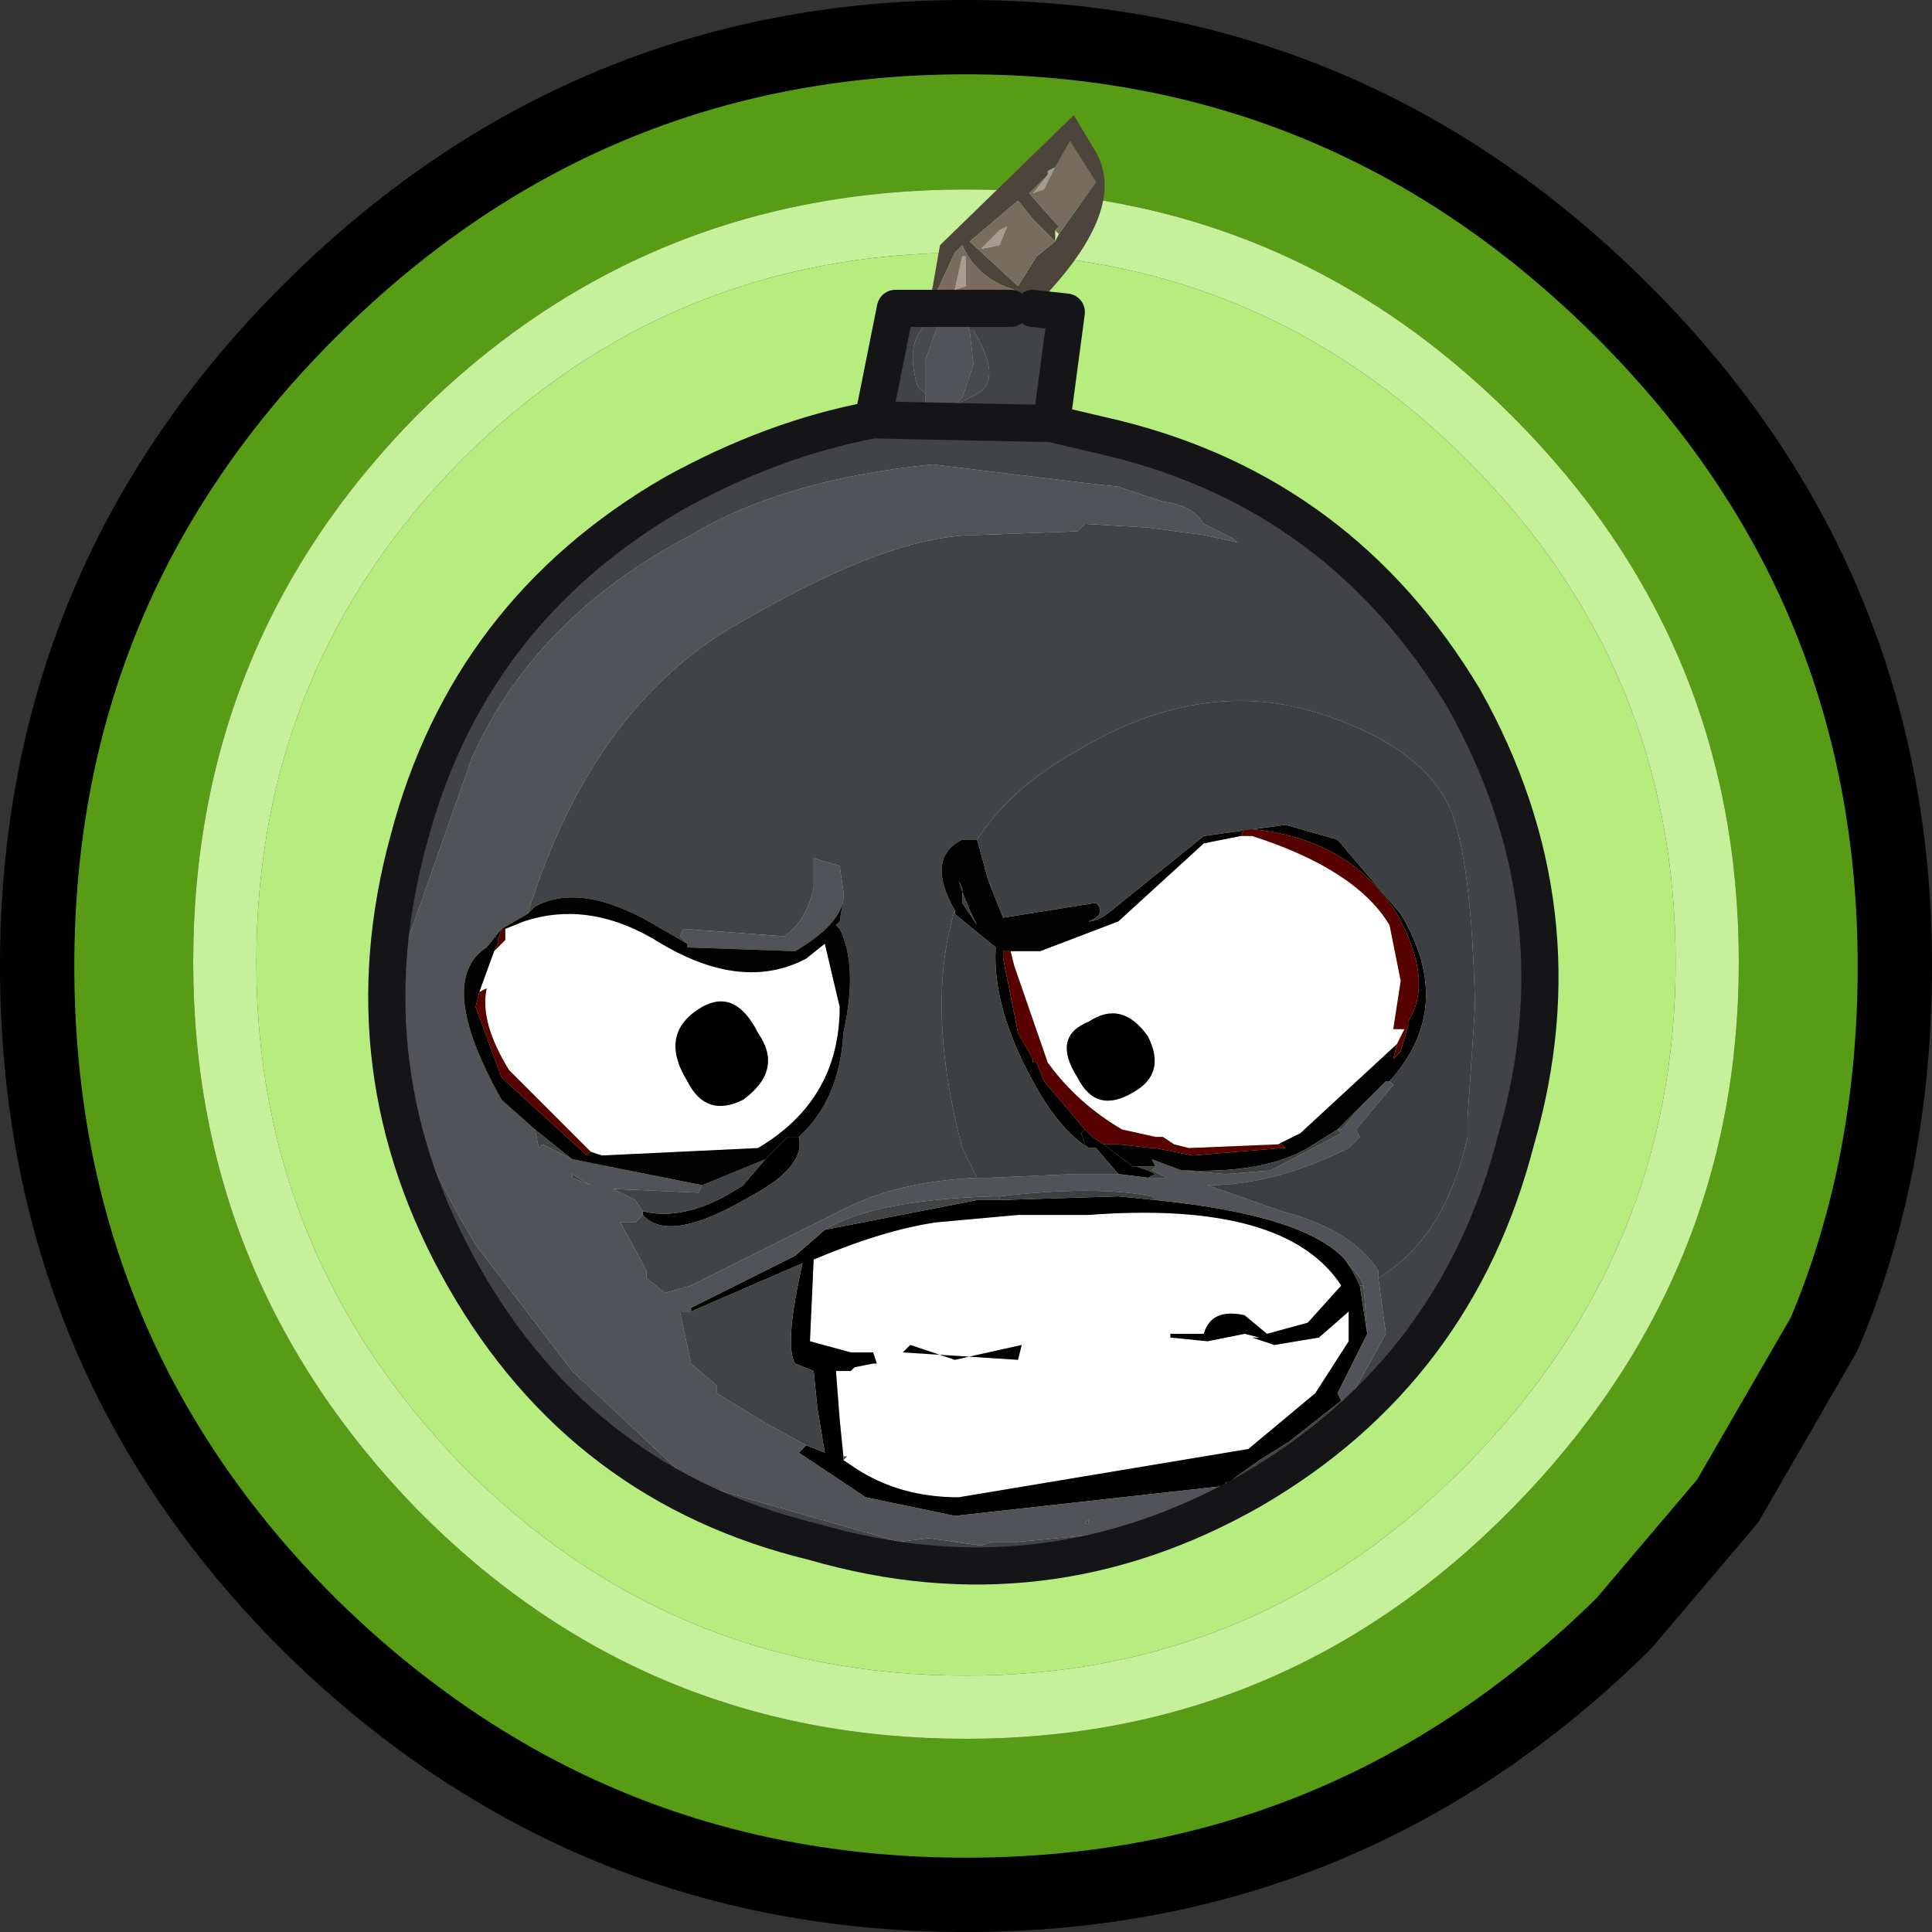 <?xml version="1.0" encoding="UTF-8" standalone="no"?>
<svg xmlns:xlink="http://www.w3.org/1999/xlink" height="26.0px" width="26.0px" xmlns="http://www.w3.org/2000/svg">
  <rect width="100%" height="100%" fill="#333333" stroke="none"/>
  <g transform="matrix(1.0, 0.0, 0.0, 1.0, 13.0, 13.0)">
    <path d="M6.75 -6.8 Q9.55 -4.0 9.55 -0.05 9.55 3.85 6.75 6.7 3.95 9.55 0.0 9.55 -4.0 9.55 -6.8 6.7 -9.55 3.85 -9.55 -0.05 -9.55 -4.0 -6.8 -6.8 -4.0 -9.6 0.0 -9.6 3.95 -9.6 6.75 -6.8" fill="#b6ed7e" fill-rule="evenodd" stroke="none"/>
    <path d="M10.4 -0.05 Q10.4 -4.35 7.35 -7.4 4.3 -10.45 0.0 -10.45 -4.35 -10.45 -7.4 -7.4 -10.4 -4.35 -10.4 -0.05 -10.4 4.2 -7.4 7.3 -4.35 10.4 0.0 10.4 4.3 10.4 7.35 7.3 10.4 4.2 10.4 -0.05 M8.85 -8.8 Q12.5 -5.15 12.5 0.0 12.5 2.7 11.55 4.95 L10.25 7.2 8.85 8.85 Q5.15 12.5 0.0 12.5 -5.15 12.5 -8.85 8.85 -12.5 5.2 -12.5 0.0 -12.5 -5.15 -8.85 -8.8 -5.15 -12.5 0.0 -12.5 5.15 -12.5 8.85 -8.8" fill="#589b15" fill-rule="evenodd" stroke="none"/>
    <path d="M6.75 -6.8 Q3.95 -9.6 0.0 -9.6 -4.0 -9.6 -6.8 -6.8 -9.55 -4.0 -9.55 -0.05 -9.55 3.85 -6.8 6.7 -4.0 9.55 0.0 9.55 3.95 9.55 6.75 6.7 9.55 3.85 9.55 -0.05 9.55 -4.0 6.75 -6.8 M10.4 -0.05 Q10.4 4.2 7.35 7.3 4.3 10.4 0.0 10.4 -4.35 10.4 -7.4 7.3 -10.4 4.2 -10.4 -0.05 -10.4 -4.35 -7.4 -7.4 -4.35 -10.45 0.0 -10.45 4.3 -10.45 7.35 -7.4 10.4 -4.35 10.4 -0.05" fill="#c6f19a" fill-rule="evenodd" stroke="none"/>
    <path d="M8.85 -8.8 Q12.5 -5.15 12.5 0.0 12.5 2.7 11.55 4.95 L10.25 7.2 8.85 8.85 Q5.15 12.5 0.0 12.5 -5.15 12.5 -8.85 8.85 -12.5 5.2 -12.5 0.0 -12.5 -5.15 -8.85 -8.8 -5.15 -12.5 0.0 -12.5 5.15 -12.5 8.85 -8.8 Z" fill="none" stroke="#000000" stroke-linecap="round" stroke-linejoin="round" stroke-width="1.0"/>
    <path d="M0.6 -0.2 L1.0 -0.2 2.05 -0.6 3.2 -1.65 3.7 -1.75 3.8 -1.75 3.85 -1.75 Q5.25 -1.3 5.7 -0.55 L5.85 0.2 5.75 0.85 5.8 0.85 5.9 0.85 5.8 1.05 4.5 2.25 4.2 2.4 3.0 2.45 2.8 2.4 2.65 2.3 2.55 2.3 2.1 2.2 Q1.5 1.85 1.1 1.3 L0.65 0.0 0.6 -0.2 M-6.2 -0.5 L-5.95 -0.6 Q-5.05 -0.9 -4.1 -0.3 -3.0 0.35 -2.15 -0.1 L-1.9 -0.3 -1.7 0.55 Q-1.7 1.8 -2.8 2.45 L-4.9 2.55 -5.05 2.5 -6.15 1.4 Q-6.55 0.75 -6.45 0.3 L-6.55 0.35 -6.35 -0.2 -6.2 -0.35 -6.2 -0.5 M-2.8 0.9 Q-3.1 0.3 -3.55 0.55 -4.15 0.9 -3.75 1.55 -3.5 2.05 -3.0 1.8 -2.45 1.4 -2.8 0.9 M-1.65 6.6 L-1.7 6.1 -1.75 5.45 -1.55 5.45 -1.5 5.4 -1.25 5.35 -1.2 5.35 -1.25 5.2 -1.55 5.2 -2.1 5.05 -2.05 3.95 Q-1.1 3.55 -0.4 3.45 L0.7 3.35 1.65 3.35 Q4.3 3.15 5.05 4.3 L4.6 4.8 4.05 4.95 3.75 4.7 Q3.3 4.6 3.2 4.95 L3.1 4.95 2.75 4.95 2.75 5.0 3.25 5.05 3.75 4.95 3.95 5.0 3.85 5.0 4.15 5.1 4.75 5.0 5.15 4.65 5.15 5.05 4.7 5.75 3.8 6.5 -0.1 7.15 Q-0.9 7.15 -1.5 6.75 L-1.65 6.65 -1.6 6.6 -1.65 6.6 M-0.75 5.1 L-0.85 5.2 0.7 5.3 0.75 5.1 -0.15 5.3 -0.75 5.1 M2.45 0.95 Q2.1 0.45 1.65 0.75 1.15 0.95 1.5 1.5 1.75 2.0 2.25 1.7 2.7 1.45 2.45 0.95" fill="#ffffff" fill-rule="evenodd" stroke="none"/>
    <path d="M-2.25 2.3 Q-2.15 2.7 -2.9 3.1 -4.0 3.75 -4.35 3.35 L-4.35 3.3 Q-3.75 3.45 -3.0 2.95 L-2.7 2.6 -2.4 2.3 -2.25 2.3 M5.05 5.85 L4.35 6.4 3.95 6.65 3.6 6.9 3.55 6.95 3.5 6.95 3.45 7.0 -0.15 7.4 -1.35 7.15 -2.25 6.55 -2.15 6.45 -1.9 6.55 -2.0 5.95 -2.05 5.45 -2.3 5.35 Q-2.45 5.1 -2.2 4.0 L-3.7 4.65 -3.7 4.6 -3.6 4.55 -2.3 3.9 -1.9 3.55 0.15 3.15 0.45 3.15 2.05 3.1 2.55 3.15 Q4.55 3.35 5.1 3.95 L5.2 4.1 5.3 4.3 5.4 4.95 5.0 5.75 5.05 5.85 M1.85 2.4 L2.25 2.7 2.3 2.7 2.45 2.75 2.55 2.8 2.45 2.85 2.05 2.8 1.75 2.45 1.65 2.45 1.6 2.4 1.55 2.25 1.6 2.2 1.7 2.3 1.85 2.4 M-2.8 0.9 Q-2.45 1.4 -3.0 1.8 -3.5 2.05 -3.75 1.55 -4.15 0.9 -3.55 0.55 -3.1 0.3 -2.8 0.9 M-1.65 6.65 L-1.5 6.75 Q-0.9 7.15 -0.1 7.15 L3.8 6.5 4.7 5.75 5.15 5.05 5.15 4.65 4.75 5.0 4.15 5.1 3.85 5.0 3.95 5.0 3.75 4.95 3.25 5.05 2.75 5.0 2.75 4.95 3.1 4.95 3.2 4.95 Q3.3 4.6 3.75 4.7 L4.05 4.95 4.6 4.8 5.05 4.3 Q4.3 3.15 1.65 3.35 L0.7 3.35 -0.4 3.45 Q-1.1 3.55 -2.05 3.95 L-2.1 5.05 -1.55 5.2 -1.25 5.2 -1.2 5.35 -1.25 5.35 -1.5 5.4 -1.55 5.45 -1.75 5.45 -1.7 6.1 -1.65 6.6 -1.65 6.65 M-0.75 5.1 L-0.15 5.3 0.75 5.1 0.7 5.3 -0.85 5.2 -0.75 5.1 M2.45 0.95 Q2.7 1.45 2.25 1.7 1.75 2.0 1.5 1.5 1.15 0.95 1.65 0.75 2.1 0.45 2.45 0.95" fill="#000000" fill-rule="evenodd" stroke="none"/>
    <path d="M0.9 -8.85 L1.35 -8.8 1.15 -7.3 2.0 -7.1 Q5.05 -6.35 6.7 -3.6 8.3 -0.75 7.4 2.35 6.6 5.45 3.85 7.05 1.05 8.65 -2.05 7.75 -5.15 7.0 -6.75 4.2 -8.35 1.4 -7.5 -1.7 -6.7 -4.75 -3.95 -6.35 -2.6 -7.1 -1.25 -7.35 L-0.95 -8.85 -0.5 -8.85 0.6 -8.85 Q0.7 -8.7 0.85 -8.7 L0.9 -8.85 M-0.15 -7.55 L0.15 -7.7 Q0.5 -7.9 0.1 -8.55 L0.05 -8.55 0.0 -8.7 -0.35 -8.7 -0.45 -8.7 Q-0.85 -8.45 -0.65 -7.8 L-0.55 -7.7 -0.55 -7.65 Q-0.55 -7.4 -0.15 -7.55 M-5.9 -0.7 Q-5.0 -3.6 -2.9 -4.7 -1.0 -5.8 0.15 -5.8 L1.5 -5.85 1.6 -5.95 2.45 -5.9 3.2 -5.8 3.65 -5.7 3.6 -5.75 3.2 -5.95 Q3.05 -6.2 2.65 -6.25 L2.05 -6.45 1.6 -6.5 -0.45 -6.75 Q-2.45 -6.55 -3.7 -5.8 -5.8 -4.7 -6.65 -2.8 L-7.6 -0.1 Q-8.1 1.25 -6.6 3.75 L-5.3 5.45 -3.7 6.95 -0.9 7.75 -0.5 7.7 0.2 7.8 0.35 7.75 0.7 7.75 1.75 7.65 1.9 7.6 Q2.45 7.7 3.2 7.25 L3.7 6.95 3.6 6.9 3.95 6.65 4.35 6.4 5.05 5.85 5.15 5.85 5.65 4.95 5.55 4.2 Q6.45 3.65 6.75 2.3 L6.75 2.05 6.85 0.55 Q6.8 -1.65 6.45 -2.25 6.05 -2.95 4.9 -3.35 3.25 -3.95 1.5 -2.9 0.6 -2.4 0.15 -1.7 L-0.05 -1.7 Q-0.55 -1.45 -0.15 -0.75 -0.55 0.55 -0.05 2.45 L0.15 2.85 Q-0.9 2.9 -1.6 3.25 L-3.7 4.3 -4.05 4.4 -4.3 4.2 -4.3 4.1 -4.65 3.45 -4.45 3.45 -4.35 3.35 Q-4.0 3.75 -2.9 3.1 -2.15 2.7 -2.25 2.3 -1.7 1.8 -1.65 0.9 -1.45 0.0 -1.7 -0.5 L-1.75 -0.55 -1.7 -0.6 -1.65 -0.9 -1.65 -1.0 -1.7 -1.35 -2.05 -1.45 -2.05 -1.05 Q-2.15 -0.6 -2.45 -0.4 L-3.8 -0.5 -3.85 -0.4 -3.75 -0.3 -4.1 -0.5 Q-5.15 -1.15 -5.8 -0.8 L-5.9 -0.7 M-2.15 6.45 L-2.7 6.15 -3.35 5.75 -3.35 5.65 -3.7 5.35 -3.85 4.65 -3.75 4.65 -3.7 4.65 -2.2 4.0 Q-2.45 5.1 -2.3 5.35 L-2.05 5.45 -2.0 5.95 -1.9 6.55 -2.15 6.45 M-1.9 3.55 Q-1.25 3.15 0.35 3.1 L0.45 3.1 0.45 3.15 0.15 3.15 -1.9 3.55 M5.35 4.3 L5.4 4.95 5.3 4.3 5.35 4.3 M-5.8 2.2 L-5.3 2.6 -5.6 2.45 -5.7 2.4 -5.75 2.45 -5.8 2.2 M-3.55 2.95 L-2.7 2.6 -3.0 2.95 Q-3.75 3.45 -4.35 3.3 L-4.45 3.15 -4.75 3.0 -3.6 3.05 -3.55 2.95 M-0.05 -1.0 L-0.1 -1.15 -0.05 -1.05 -0.05 -1.0 M-5.3 2.85 L-5.3 2.8 -5.05 2.95 -5.3 2.85 M1.65 7.5 L1.6 7.5 1.65 7.45 1.65 7.5 M1.15 -7.3 L-1.25 -7.35 1.15 -7.3" fill="#414347" fill-rule="evenodd" stroke="none"/>
    <path d="M-0.5 -8.85 L-0.35 -9.7 1.45 -11.45 1.75 -10.95 Q2.2 -10.15 0.9 -8.85 L0.85 -8.7 Q0.7 -8.7 0.6 -8.85 L0.65 -9.1 Q0.15 -9.25 -0.05 -9.7 L-0.15 -9.6 -0.5 -8.85 M1.1 -10.65 L0.85 -10.4 1.25 -9.95 1.2 -9.9 1.2 -9.75 0.9 -10.05 0.7 -10.3 0.05 -9.75 0.7 -9.15 0.95 -9.55 1.2 -9.75 1.25 -9.85 1.75 -10.55 1.4 -11.1 1.2 -10.75 1.1 -10.7 1.1 -10.65" fill="#4d443c" fill-rule="evenodd" stroke="none"/>
    <path d="M0.05 -8.55 L0.1 -8.1 -0.05 -7.65 -0.15 -7.55 Q-0.55 -7.4 -0.55 -7.65 L-0.55 -7.7 -0.55 -8.15 -0.35 -8.7 0.0 -8.7 0.05 -8.55 M3.6 6.9 L3.7 6.95 3.2 7.25 Q2.45 7.7 1.9 7.6 L1.75 7.65 0.7 7.75 0.35 7.75 0.2 7.8 -0.5 7.7 -0.9 7.75 -3.7 6.95 -5.3 5.45 -6.6 3.75 Q-8.1 1.25 -7.6 -0.1 L-6.65 -2.8 Q-5.8 -4.7 -3.7 -5.8 -2.45 -6.55 -0.45 -6.75 L1.6 -6.5 2.05 -6.45 2.65 -6.25 Q3.05 -6.2 3.2 -5.95 L3.6 -5.75 3.65 -5.7 3.2 -5.8 2.45 -5.9 1.6 -5.95 1.5 -5.85 0.15 -5.8 Q-1.0 -5.8 -2.9 -4.7 -5.0 -3.6 -5.9 -0.7 L-6.25 -0.5 -6.45 -0.25 Q-7.15 0.2 -6.25 1.8 L-5.8 2.2 -5.75 2.45 -5.7 2.4 -5.6 2.45 -5.3 2.6 -3.55 2.95 -3.6 3.05 -4.75 3.0 -4.45 3.15 -4.35 3.3 -4.35 3.35 -4.45 3.45 -4.65 3.45 -4.3 4.1 -4.3 4.2 -4.05 4.4 -3.7 4.3 -1.6 3.25 Q-0.9 2.9 0.15 2.85 L0.3 2.85 1.45 2.8 2.05 2.8 2.45 2.85 2.7 2.85 2.5 2.75 2.55 2.7 2.5 2.6 2.9 2.75 3.5 2.8 4.1 2.75 5.05 2.25 5.0 2.2 5.05 2.2 5.4 1.8 5.65 1.55 5.7 1.55 5.75 1.6 5.25 2.2 5.3 2.3 5.15 2.45 Q4.15 2.95 3.25 2.95 L4.25 3.3 Q5.2 3.55 5.55 4.1 L5.55 4.2 5.65 4.95 5.15 5.85 5.05 5.85 5.0 5.75 5.4 4.95 5.35 4.3 5.3 4.2 5.1 3.95 Q4.55 3.35 2.55 3.15 L2.5 3.1 Q1.75 2.95 0.45 3.1 L0.35 3.1 Q-1.25 3.15 -1.9 3.55 L-2.3 3.9 -3.6 4.55 -3.7 4.6 -3.7 4.65 -3.75 4.65 -3.85 4.65 -3.7 5.35 -3.35 5.65 -3.35 5.75 -2.7 6.15 -2.15 6.45 -2.25 6.55 -1.35 7.15 -0.15 7.4 3.45 7.0 3.5 6.95 3.55 6.95 3.6 6.9 M-3.75 -0.3 L-3.85 -0.4 -3.8 -0.5 -2.45 -0.4 Q-2.15 -0.6 -2.05 -1.05 L-2.05 -1.45 -1.7 -1.35 -1.65 -1.0 -1.65 -0.9 Q-1.7 -0.55 -2.3 -0.2 L-3.75 -0.25 -3.75 -0.3 M-1.65 6.6 L-1.6 6.6 -1.65 6.65 -1.65 6.6 M-5.3 2.85 L-5.05 2.95 -5.3 2.8 -5.3 2.85 M1.65 7.5 L1.65 7.45 1.6 7.5 1.65 7.5" fill="#515359" fill-rule="evenodd" stroke="none"/>
    <path d="M0.05 -8.55 L0.1 -8.55 Q0.5 -7.9 0.15 -7.7 L-0.15 -7.55 -0.05 -7.65 0.1 -8.1 0.05 -8.55 M-0.55 -7.7 L-0.65 -7.8 Q-0.85 -8.45 -0.45 -8.7 L-0.35 -8.7 -0.55 -8.15 -0.55 -7.7" fill="#484a4f" fill-rule="evenodd" stroke="none"/>
    <path d="M-5.9 -0.7 L-5.8 -0.8 Q-5.15 -1.15 -4.1 -0.5 L-3.75 -0.3 -3.75 -0.25 -2.3 -0.2 Q-1.7 -0.55 -1.65 -0.9 L-1.7 -0.6 -1.75 -0.55 -1.7 -0.5 Q-1.45 0.0 -1.65 0.9 -1.7 1.8 -2.25 2.3 L-2.4 2.3 -2.7 2.6 -3.55 2.95 -5.3 2.6 -5.8 2.2 -6.25 1.8 Q-7.15 0.2 -6.45 -0.25 L-6.25 -0.5 -5.9 -0.7 M-0.15 -0.75 Q-0.55 -1.45 -0.05 -1.7 L0.15 -1.7 0.3 -1.15 0.5 -0.65 1.75 -0.85 Q1.9 -0.7 1.65 -0.6 1.75 -0.6 1.9 -0.7 L3.2 -1.75 4.3 -1.9 5.0 -1.7 5.85 -0.7 Q6.6 0.55 5.7 1.55 L5.65 1.55 5.4 1.8 5.0 2.2 4.6 2.45 Q4.0 2.8 2.9 2.75 L2.5 2.6 2.55 2.7 2.3 2.7 2.25 2.7 1.85 2.4 2.05 2.4 2.5 2.45 2.55 2.45 3.05 2.55 4.25 2.45 4.3 2.45 4.25 2.4 4.2 2.4 4.5 2.25 5.8 1.05 5.75 1.25 5.85 1.15 5.95 0.8 5.95 0.75 Q6.3 0.2 5.8 -0.7 5.15 -1.75 3.75 -1.85 L3.7 -1.75 3.2 -1.65 2.05 -0.6 1.0 -0.2 0.6 -0.2 0.55 -0.2 0.5 -0.2 0.5 -0.1 0.7 0.9 0.9 1.25 0.9 1.3 0.95 1.3 1.05 1.55 1.6 2.2 1.55 2.25 1.6 2.4 1.65 2.45 Q1.25 2.2 0.9 1.55 0.35 0.55 0.4 -0.25 L-0.15 -0.7 -0.15 -0.75 M0.05 -0.75 L-0.05 -1.0 -0.05 -0.85 0.15 -0.55 0.05 -0.75 M-6.2 -0.5 L-6.25 -0.5 -6.3 -0.35 -6.3 -0.3 -6.35 -0.2 -6.55 0.35 -6.6 0.55 -6.25 1.5 -5.1 2.55 -5.05 2.5 -4.9 2.55 -2.8 2.45 Q-1.7 1.8 -1.7 0.55 L-1.9 -0.3 -2.15 -0.1 Q-3.0 0.35 -4.1 -0.3 -5.05 -0.9 -5.95 -0.6 L-6.2 -0.5 M-0.05 -1.0 L-0.05 -1.05 -0.1 -1.15 -0.05 -1.0" fill="#020202" fill-rule="evenodd" stroke="none"/>
    <path d="M1.6 2.2 L1.05 1.55 0.95 1.3 0.9 1.3 0.9 1.25 0.7 0.9 0.5 -0.1 0.5 -0.2 0.55 -0.2 0.6 -0.2 0.65 0.0 1.1 1.3 Q1.5 1.85 2.1 2.2 L2.55 2.3 2.65 2.3 2.8 2.4 3.0 2.45 4.2 2.4 4.25 2.4 4.3 2.45 4.25 2.45 3.05 2.55 2.55 2.45 2.5 2.45 2.05 2.4 1.85 2.4 1.7 2.3 1.6 2.2 M3.7 -1.75 L3.75 -1.85 Q5.15 -1.75 5.8 -0.7 6.3 0.2 5.95 0.75 L5.95 0.8 5.85 1.15 5.75 1.25 5.8 1.05 5.9 0.85 5.8 0.85 5.75 0.85 5.85 0.2 5.7 -0.55 Q5.25 -1.3 3.85 -1.75 L3.8 -1.75 3.7 -1.75 M-6.25 -0.5 L-6.2 -0.5 -6.2 -0.35 -6.35 -0.2 -6.3 -0.3 -6.3 -0.35 -6.25 -0.5 M-5.05 2.5 L-5.1 2.55 -6.25 1.5 -6.6 0.55 -6.55 0.35 -6.45 0.3 Q-6.55 0.75 -6.15 1.4 L-5.05 2.5" fill="#580101" fill-rule="evenodd" stroke="none"/>
    <path d="M-0.5 -8.85 L-0.15 -9.6 -0.05 -9.7 Q0.15 -9.25 0.65 -9.1 L0.6 -8.85 -0.5 -8.85 M1.1 -10.65 L0.9 -10.4 1.05 -10.45 1.2 -10.75 1.4 -11.1 1.75 -10.55 1.25 -9.85 1.2 -9.9 1.25 -9.95 0.85 -10.4 1.1 -10.65 M0.45 -9.9 L0.2 -9.65 0.45 -9.7 0.55 -9.95 0.45 -9.9 M1.2 -9.75 L0.95 -9.55 0.7 -9.15 0.05 -9.75 0.7 -10.3 0.9 -10.05 1.2 -9.75 M0.0 -9.15 L0.0 -9.55 -0.05 -9.55 -0.15 -9.1 0.0 -9.15" fill="#7a6b5f" fill-rule="evenodd" stroke="none"/>
    <path d="M1.2 -10.75 L1.05 -10.45 0.9 -10.4 1.1 -10.65 1.1 -10.7 1.2 -10.75 M0.45 -9.9 L0.55 -9.95 0.45 -9.7 0.2 -9.65 0.45 -9.9 M0.0 -9.15 L-0.15 -9.1 -0.05 -9.55 0.0 -9.55 0.0 -9.15" fill="#a89a8e" fill-rule="evenodd" stroke="none"/>
    <path d="M0.15 2.85 L-0.05 2.45 Q-0.55 0.55 -0.15 -0.75 L-0.15 -0.7 0.4 -0.25 Q0.35 0.55 0.9 1.55 1.25 2.2 1.65 2.45 L1.75 2.45 2.05 2.8 1.45 2.8 0.3 2.85 0.15 2.85 M0.15 -1.7 Q0.6 -2.4 1.5 -2.9 3.25 -3.95 4.9 -3.35 6.05 -2.95 6.45 -2.25 6.8 -1.65 6.85 0.55 L6.75 2.05 6.75 2.3 Q6.45 3.65 5.55 4.2 L5.55 4.1 Q5.2 3.55 4.25 3.3 L3.25 2.95 Q4.15 2.95 5.15 2.45 L5.3 2.3 5.25 2.2 5.75 1.6 5.7 1.55 Q6.6 0.55 5.85 -0.7 L5.0 -1.7 4.3 -1.9 3.2 -1.75 1.9 -0.7 Q1.75 -0.6 1.65 -0.6 1.9 -0.7 1.75 -0.85 L0.5 -0.65 0.3 -1.15 0.15 -1.7 M0.45 3.1 Q1.75 2.95 2.5 3.1 L2.55 3.15 2.05 3.1 0.45 3.15 0.45 3.1 M5.1 3.95 L5.3 4.2 5.35 4.3 5.3 4.3 5.2 4.1 5.1 3.95 M0.05 -0.75 L0.15 -0.55 -0.05 -0.85 -0.05 -1.0 0.05 -0.75 M2.3 2.7 L2.55 2.7 2.5 2.75 2.7 2.85 2.45 2.85 2.55 2.8 2.45 2.75 2.3 2.7 M2.9 2.75 Q4.0 2.8 4.6 2.45 L5.0 2.2 5.4 1.8 5.05 2.2 5.0 2.2 5.05 2.25 4.1 2.75 3.5 2.8 2.9 2.75" fill="#3d3f43" fill-rule="evenodd" stroke="none"/>
    <path d="M0.9 -8.85 L1.35 -8.8 1.15 -7.3 2.0 -7.1 Q5.05 -6.35 6.7 -3.6 8.3 -0.75 7.4 2.35 6.6 5.45 3.85 7.05 1.05 8.65 -2.05 7.75 -5.15 7.0 -6.75 4.2 -8.35 1.4 -7.5 -1.7 -6.7 -4.75 -3.95 -6.35 -2.6 -7.1 -1.25 -7.35 L-0.95 -8.85 -0.5 -8.85 0.6 -8.85 M-1.25 -7.35 L1.15 -7.3" fill="none" stroke="#151517" stroke-linecap="round" stroke-linejoin="round" stroke-width="0.5"/>
  </g>
</svg>
